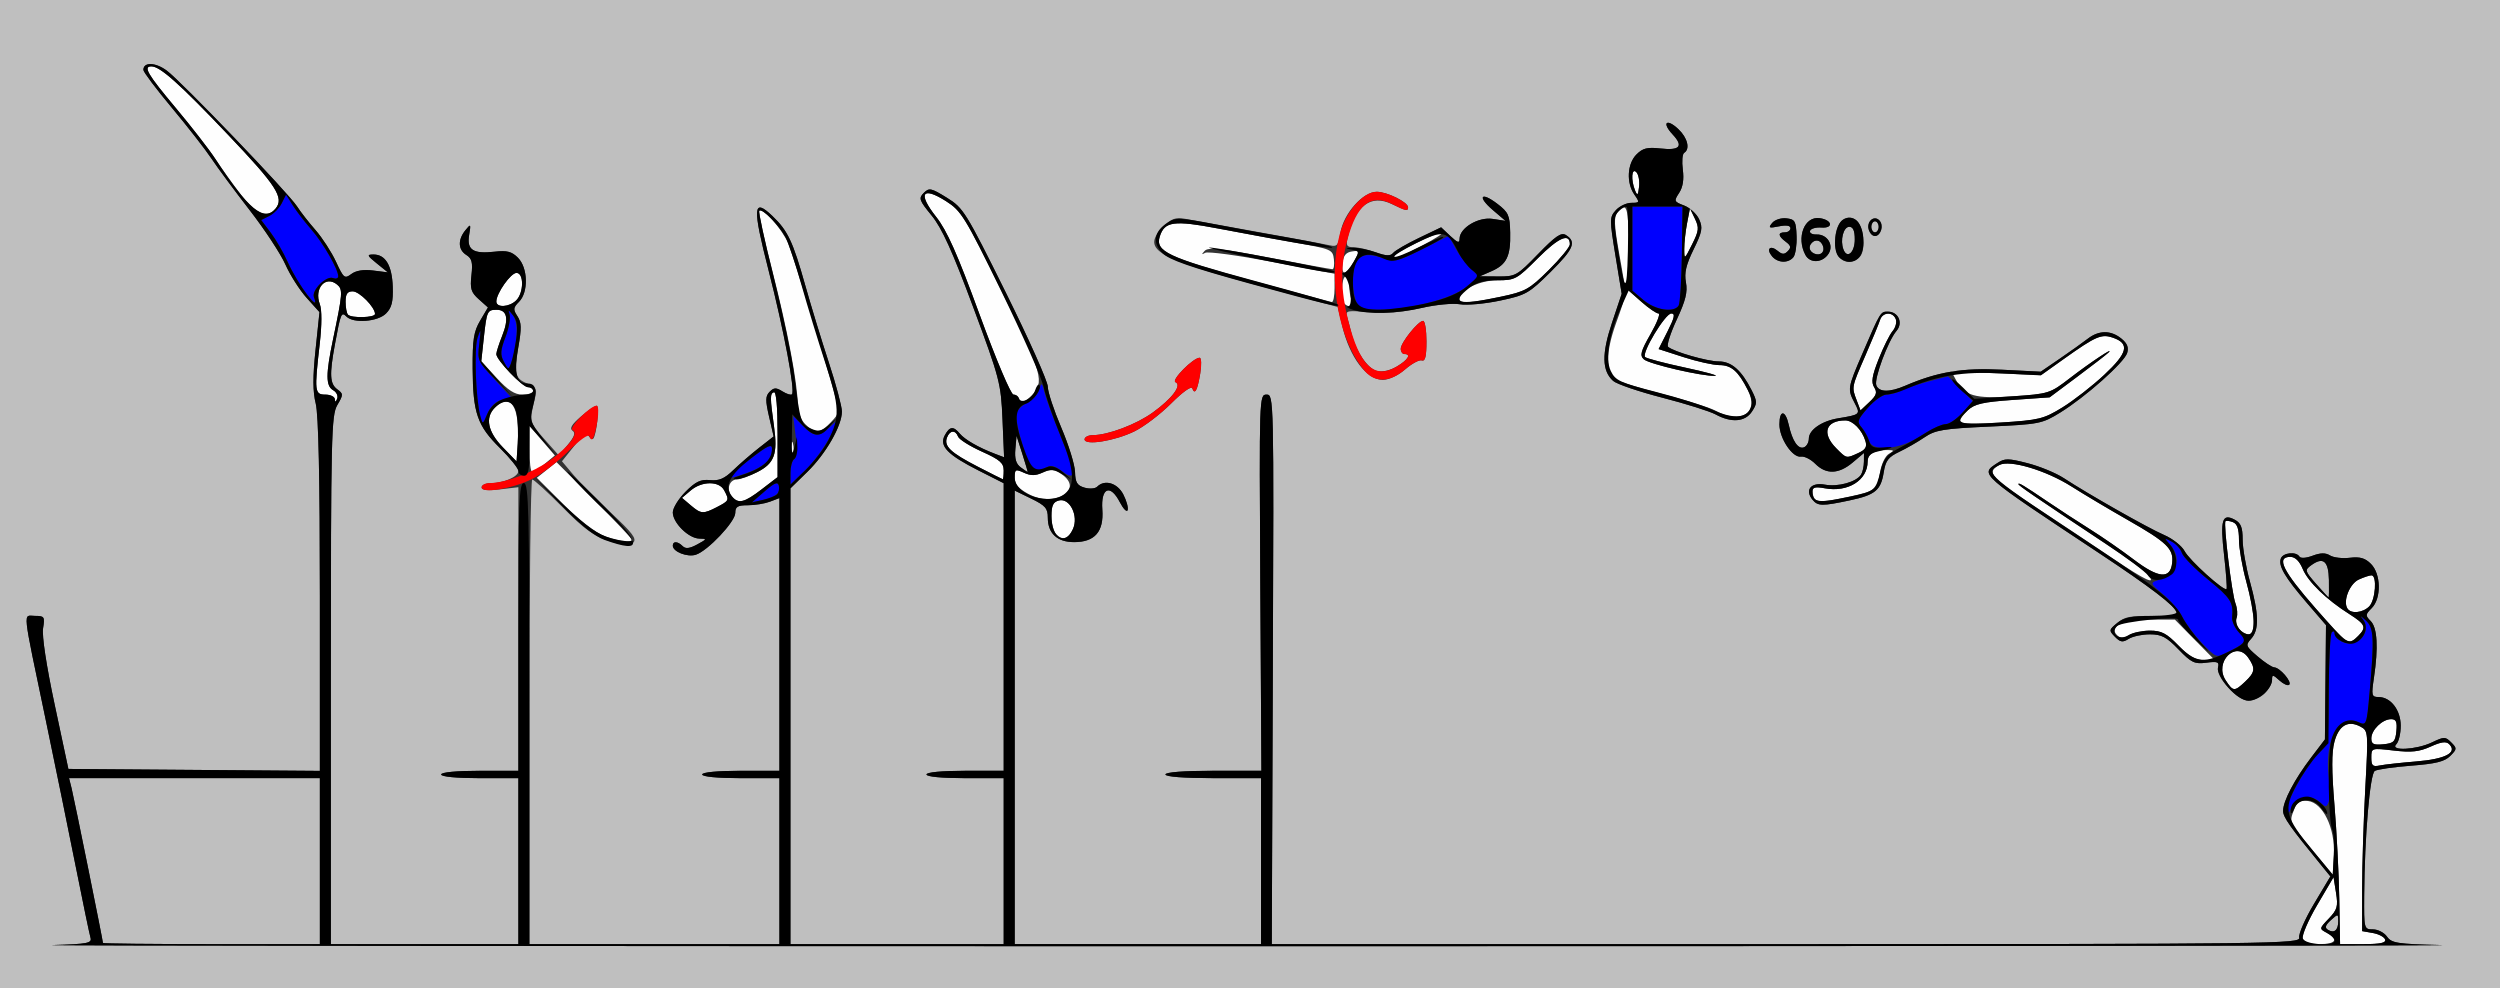 <?xml version="1.0" encoding="UTF-8" standalone="no"?>
<!-- Created with Inkscape (http://www.inkscape.org/) -->

<svg
   xmlns:dc="http://purl.org/dc/elements/1.1/"
   xmlns:cc="http://creativecommons.org/ns#"
   xmlns:rdf="http://www.w3.org/1999/02/22-rdf-syntax-ns#"
   xmlns:svg="http://www.w3.org/2000/svg"
   xmlns="http://www.w3.org/2000/svg"
   xmlns:sodipodi="http://sodipodi.sourceforge.net/DTD/sodipodi-0.dtd"
   xmlns:inkscape="http://www.inkscape.org/namespaces/inkscape"
   id="svg3358"
   version="1.1"
   inkscape:version="0.91 r13725"
   width="635.514"
   height="251.25"
   viewBox="0 0 635.514 251.25"
   sodipodi:docname="ub660901.svg">
  <rect x="0" y="0" width="635.514" height="251.25" fill="#333333" stroke="none"/>
  <defs
     id="defs3362" />
  <sodipodi:namedview
     pagecolor="#ffffff"
     bordercolor="#666666"
     borderopacity="1"
     objecttolerance="10"
     gridtolerance="10"
     guidetolerance="10"
     inkscape:pageopacity="0"
     inkscape:pageshadow="2"
     inkscape:window-width="640"
     inkscape:window-height="480"
     id="namedview3360"
     showgrid="false"
     inkscape:zoom="0.64088829"
     inkscape:cx="360.28055"
     inkscape:cy="146.62102"
     inkscape:window-x="0"
     inkscape:window-y="0"
     inkscape:window-maximized="0"
     inkscape:current-layer="svg3358" />
  <g
     id="g3368">
    <path
       style="fill:#fefefe"
       d="m 585.386,238.598 c -0.295,-0.771 1.342,-4.599 3.637,-8.507 l 4.174,-7.104 0.632,3.966 c 0.553,3.472 0.325,4.288 -1.833,6.548 -2.458,2.574 -2.46,2.585 -0.502,3.636 3.077,1.652 2.314,2.863 -1.804,2.863 -2.482,0 -3.951,-0.478 -4.304,-1.402 z m 9.276,-10.084 c -0.109,-6.315 -0.659,-17.04 -1.224,-23.832 -0.737,-8.874 -0.742,-13.409 -0.015,-16.115 1.126,-4.193 3.465,-5.549 6.636,-3.847 1.966,1.055 1.986,1.317 1.204,15.755 -0.437,8.075 -0.795,19.529 -0.795,25.452 l 0,10.77 2.727,0.48 c 1.5,0.264 2.902,1.007 3.115,1.652 0.284,0.855 -1.21,1.171 -5.53,1.17 l -5.919,-0.002 -0.197,-11.483 z m -6.812,-12.397 c -6.084,-7.372 -5.926,-7.028 -4.703,-10.256 0.776,-2.048 1.468,-2.49 3.527,-2.251 3.829,0.443 6.957,6.922 6.592,13.652 l -0.276,5.084 -5.14,-6.229 z m 14.953,-23.535 c 0,-2.451 0.007,-2.453 5.696,-1.791 4.497,0.524 6.471,0.313 9.377,-1.002 2.725,-1.233 3.954,-1.391 4.732,-0.611 2.146,2.153 -0.964,3.775 -8.408,4.387 -3.955,0.325 -8.137,0.789 -9.293,1.03 -1.757,0.367 -2.103,0.036 -2.103,-2.014 z m 0,-4.877 c 0,-2.165 2.809,-4.892 5.039,-4.892 1.266,0 1.557,0.667 1.328,3.047 -0.258,2.679 -0.659,3.082 -3.33,3.341 -2.468,0.239 -3.037,-0.042 -3.037,-1.495 z m -37.027,-14.774 c -3.017,-4.619 2.586,-10.257 5.726,-5.761 1.891,2.708 1.764,3.718 -0.768,6.105 -2.735,2.578 -3.064,2.555 -4.957,-0.344 z m -12.039,-8.868 c -2.997,-3.078 -4.288,-3.75 -7.212,-3.75 -1.959,0 -4.386,0.517 -5.394,1.148 -1.459,0.914 -2.077,0.901 -3.025,-0.063 -2.124,-2.16 1.709,-3.898 8.598,-3.898 l 6.162,0 5.076,5.156 5.076,5.156 -2.816,0 c -2.054,0 -3.804,-1.015 -6.466,-3.75 z m 42.048,-1.655 c -0.519,-0.379 -3.719,-3.853 -7.111,-7.72 -8.428,-9.607 -10.155,-13.125 -6.444,-13.125 1.213,0 2.299,1.061 3.132,3.062 1.372,3.295 6.013,7.784 11.902,11.513 4.055,2.568 4.365,3.344 2.201,5.515 -1.63,1.635 -2.29,1.771 -3.68,0.756 z m -26.617,-2.552 c -0.634,-0.767 -0.908,-2.036 -0.608,-2.821 0.3,-0.784 0.165,-2.43 -0.3,-3.657 -0.93,-2.454 -3.091,-20.315 -2.526,-20.881 0.194,-0.195 1.044,-0.088 1.888,0.237 1.084,0.417 1.536,1.739 1.536,4.494 0,2.147 0.841,6.948 1.869,10.669 2.216,8.021 2.448,13.352 0.582,13.352 -0.708,0 -1.807,-0.627 -2.441,-1.394 z m 27.546,-5.191 c -1.167,-1.894 0.569,-6.279 2.908,-7.348 1.284,-0.587 2.735,-1.067 3.225,-1.067 1.467,0 1.005,6.314 -0.578,7.902 -1.666,1.671 -4.67,1.949 -5.555,0.513 z m -59.914,-12.89 c -5.142,-3.468 -13.445,-8.995 -18.451,-12.282 -12.414,-8.15 -13.556,-9.426 -10.092,-11.286 2.62,-1.407 11.851,1.351 18.377,5.489 3.084,1.956 9.46,5.752 14.169,8.436 10.082,5.747 11.779,7.387 11.368,10.989 -0.476,4.175 -3.481,3.896 -9.801,-0.909 -3.001,-2.281 -7.979,-5.728 -11.063,-7.66 -3.084,-1.932 -7.921,-5.083 -10.748,-7.003 -6.097,-4.14 -7.477,-4.968 -7.477,-4.488 0,0.356 3.825,2.969 22.132,15.12 5.233,3.473 10.024,6.931 10.647,7.684 2.597,3.139 -0.254,1.852 -9.062,-4.089 z m -383.063,-5.463 c -2.257,-0.826 -6.42,-4.038 -10.507,-8.107 l -6.769,-6.739 2.501,-2 2.501,-2 9.642,9.672 c 5.303,5.32 9.642,9.898 9.642,10.174 0,0.867 -3.129,0.421 -7.009,-0.999 z M 268.411,135.75 c -0.617,-0.619 -1.121,-2.679 -1.121,-4.578 0,-2.676 0.425,-3.565 1.888,-3.948 2.774,-0.728 5.074,3.951 3.57,7.262 -1.183,2.604 -2.591,3.015 -4.337,1.264 z m -92.84,-7.312 -2.206,-1.875 2.206,-1.875 c 2.855,-2.427 7.23,-2.458 8.508,-0.062 1.351,2.533 1.301,2.653 -1.79,4.256 -3.549,1.841 -4.069,1.807 -6.719,-0.445 z m 10.42,-2.332 c -1.42,-1.717 -0.588,-4.231 1.4,-4.231 0.808,0 3.127,-0.849 5.155,-1.886 4.319,-2.21 5.187,-4.586 4.22,-11.551 -1.037,-7.47 -1.041,-8.379 -0.037,-8.732 0.588,-0.207 0.935,3.73 0.935,10.629 l 0,10.957 -4.045,3.105 c -4.489,3.446 -5.925,3.768 -7.628,1.71 z m 75.457,-0.523 c -2.59,-1.387 -3.505,-2.479 -3.505,-4.179 0,-2.114 0.19,-2.215 2.336,-1.233 1.765,0.807 2.936,0.794 4.788,-0.052 2.003,-0.916 2.857,-0.853 4.673,0.34 6.075,3.993 -1.578,8.722 -8.292,5.125 z m 199.922,1.292 c -0.343,-0.344 -0.623,-1.234 -0.623,-1.979 0,-1.026 0.752,-1.213 3.101,-0.771 5.861,1.103 10.917,-2.035 10.917,-6.776 0,-1.97 1.728,-2.992 4.983,-2.946 1.822,0.026 1.862,0.124 0.395,0.982 -0.901,0.526 -1.898,2.622 -2.226,4.68 -0.703,4.408 -1.13,4.747 -7.825,6.199 -6.104,1.324 -7.887,1.449 -8.723,0.611 z m -212.828,-8.25 c -6.917,-3.563 -8.648,-5.208 -7.805,-7.412 0.715,-1.869 2.137,-1.98 2.811,-0.219 0.275,0.718 2.995,2.429 6.045,3.803 4.58,2.062 5.546,2.896 5.546,4.788 0,1.26 -0.105,2.27 -0.234,2.245 -0.129,-0.025 -2.992,-1.467 -6.364,-3.204 z m -113.95,-4.484 0.014,-5.859 3.221,3.75 3.221,3.75 -2.534,2.105 c -1.393,1.158 -2.849,2.107 -3.235,2.109 -0.386,0.003 -0.695,-2.632 -0.687,-5.855 z m -6.79,-0.454 c -3.81,-3.924 -4.539,-7.515 -2.036,-10.026 4.045,-4.057 6.451,-0.293 5.835,9.131 l -0.294,4.505 -3.505,-3.61 z m 73.313,0.219 c 0.019,-1.547 0.229,-2.066 0.465,-1.154 0.237,0.912 0.221,2.178 -0.035,2.812 -0.256,0.635 -0.45,-0.112 -0.431,-1.658 z m 265.663,0.043 c -3.769,-3.781 -2.693,-7.074 2.311,-7.074 1.903,0 4.256,2.41 5.111,5.234 0.452,1.494 0.028,2.21 -1.803,3.047 -3.12,1.426 -2.961,1.46 -5.619,-1.207 z M 204.673,107.812 c -1.091,-1.095 -1.876,-3.143 -1.885,-4.922 -0.029,-5.45 -2.58,-18.906 -6.451,-34.035 -2.085,-8.149 -3.581,-15.026 -3.325,-15.283 0.87,-0.873 5.825,4.674 7.269,8.137 1.313,3.149 8.015,24.843 11.696,37.858 1.505,5.32 1.501,5.361 -0.722,7.734 -2.694,2.876 -4.114,2.986 -6.582,0.511 z m 293.458,-0.641 c 0,-0.499 0.946,-1.794 2.103,-2.878 1.718,-1.61 3.811,-2.091 11.449,-2.627 l 9.346,-0.657 7.009,-5.229 c 3.855,-2.876 7.43,-5.642 7.944,-6.145 1.753,-1.718 -4.659,2.53 -9.813,6.502 -5.018,3.867 -5.358,3.976 -14.322,4.599 -9.907,0.688 -12.453,-0.056 -14.72,-4.306 l -1.071,-2.008 11.404,0.471 11.404,0.471 5.756,-4.101 c 8.206,-5.846 9.594,-6.442 12.56,-5.396 4.257,1.502 3.688,3.856 -2.278,9.429 -3.004,2.806 -7.782,6.53 -10.618,8.276 -4.775,2.94 -5.935,3.224 -15.654,3.841 -6.601,0.419 -10.497,0.329 -10.497,-0.241 z m -62.011,-2.758 c -1.466,-0.797 -7.564,-2.715 -13.551,-4.263 -5.988,-1.548 -11.401,-3.242 -12.03,-3.765 -2.398,-1.991 -2.337,-6.841 0.175,-13.964 2.937,-8.327 2.859,-6.775 0.893,-17.939 -1.305,-7.407 -1.382,-9.38 -0.417,-10.547 2.349,-2.839 2.828,-1.272 2.828,9.248 l 0,10.684 3.304,2.91 c 1.817,1.6 3.74,2.91 4.274,2.91 0.534,0 -0.374,2.358 -2.018,5.24 -2.508,4.397 -2.782,5.429 -1.704,6.413 1.322,1.207 14.836,4.344 18.129,4.208 1.016,-0.042 -2.432,-0.991 -7.664,-2.109 -5.231,-1.118 -9.798,-2.324 -10.147,-2.68 -0.96,-0.979 5.11,-11.071 6.659,-11.071 1.046,0 0.836,1.015 -0.937,4.524 l -2.286,4.524 6.308,2.038 c 3.469,1.121 7.58,2.038 9.134,2.038 3.051,0 4.819,1.549 7.237,6.337 2.933,5.807 -1.704,8.789 -8.188,5.265 z m 35.871,-2.62 c -1.314,-3.467 -1.363,-3.215 2.225,-11.481 1.753,-4.04 3.422,-8.083 3.709,-8.985 0.643,-2.025 3.245,-2.155 3.993,-0.199 0.303,0.793 -0.063,2.164 -0.814,3.047 -0.751,0.883 -2.343,4.082 -3.539,7.11 -1.684,4.264 -1.941,5.876 -1.144,7.158 0.83,1.333 0.593,2.065 -1.219,3.773 l -2.249,2.119 -0.963,-2.541 z M 85.121,101.484 c -0.041,-0.645 -1.125,-1.172 -2.41,-1.172 -2.73,0 -2.82,-0.812 -1.432,-12.927 0.553,-4.823 0.56,-8.643 0.019,-10.07 -1.525,-4.024 1.482,-7.404 4.416,-4.962 1.472,1.226 1.396,2.229 -1.056,13.896 -1.874,8.919 -1.865,11.878 0.043,12.949 0.837,0.47 1.291,1.44 1.008,2.156 -0.356,0.9 -0.537,0.94 -0.588,0.129 z M 258.879,101.25 c 0,-0.516 -0.541,-0.938 -1.203,-0.938 -0.715,0 -4.222,-8.237 -8.645,-20.303 -5.695,-15.537 -8.294,-21.383 -11.074,-24.904 -4.716,-5.974 -3.544,-7.82 2.519,-3.972 3.875,2.459 4.821,3.99 14.207,22.993 10.468,21.194 10.972,23.004 7.398,26.589 -1.665,1.67 -3.203,1.927 -3.203,0.534 z m -132.635,-5.183 -3.901,-4.245 0.633,-5.833 c 0.752,-6.926 0.894,-7.239 3.276,-7.239 2.653,0 3.141,2.264 1.418,6.583 -0.826,2.072 -1.503,4.179 -1.503,4.683 0,1.478 6.639,8.421 8.053,8.421 0.711,0 1.293,0.422 1.293,0.938 0,0.516 -1.208,0.938 -2.685,0.938 -1.987,0 -3.698,-1.103 -6.585,-4.245 z M 88.474,80 c -0.343,-0.344 -0.623,-1.82 -0.623,-3.281 0,-1.998 0.446,-2.656 1.801,-2.656 1.709,0 5.675,4.019 5.675,5.751 0,0.947 -5.935,1.108 -6.854,0.186 z m 37.698,-3.359 c 0.007,-2.079 3.663,-7.266 5.123,-7.266 1.914,0 1.876,5.029 -0.053,6.964 -1.753,1.759 -5.075,1.956 -5.07,0.301 z M 341.745,77.188 c -0.989,-0.992 -0.722,-6.875 0.312,-6.875 0.514,0 0.935,1.02 0.935,2.267 0,1.247 0.255,2.934 0.567,3.75 0.566,1.479 -0.631,2.044 -1.813,0.858 z M 317.807,71.185 C 296.884,65.431 293.637,63.866 294.825,60.109 c 1.213,-3.833 3.589,-4.156 14.828,-2.014 5.742,1.094 14.646,2.728 19.786,3.629 8.989,1.577 9.357,1.736 9.642,4.176 0.163,1.395 -0.005,2.537 -0.373,2.537 -0.368,0 -7.574,-1.321 -16.014,-2.935 -12.395,-2.371 -15.558,-2.705 -16.449,-1.737 -0.859,0.932 -0.831,1.042 0.126,0.498 0.676,-0.385 8.351,0.655 17.056,2.311 l 15.827,3.011 0,3.645 c 0,2.005 -0.315,3.605 -0.701,3.557 -0.386,-0.049 -9.721,-2.569 -20.745,-5.601 z m 53.221,4.82 c 0,-2.257 5.055,-4.756 9.621,-4.756 4.497,0 4.936,-0.24 10.335,-5.656 5.226,-5.243 8.081,-6.474 8.081,-3.485 0,0.677 -2.418,3.628 -5.374,6.559 -4.946,4.904 -5.918,5.443 -12.211,6.768 -7.864,1.656 -10.453,1.797 -10.453,0.57 z m -29.735,-9.209 c 0.211,-1.843 0.893,-2.663 2.392,-2.877 2.077,-0.296 2.081,-0.272 0.467,2.572 -2.024,3.568 -3.248,3.698 -2.859,0.305 z m 12.913,-1.627 c 0,-0.709 11.015,-6.113 12.357,-6.062 0.657,0.025 -1.539,1.481 -4.88,3.236 -6.01,3.156 -7.477,3.711 -7.477,2.826 z m 73.944,-1.888 c -0.002,-1.547 0.321,-4.5 0.719,-6.562 l 0.723,-3.75 1.259,2.615 c 1.115,2.316 1.033,3.066 -0.719,6.562 -1.947,3.887 -1.978,3.904 -1.982,1.135 z M 61.215,49.445 C 59.159,46.777 56.228,42.682 54.702,40.344 53.177,38.006 48.656,32.187 44.656,27.412 37.471,18.835 36.325,16.875 38.494,16.875 c 2.2,0 7.047,4.325 19.45,17.354 12.375,12.999 14.356,16.074 12.107,18.792 -2.14,2.586 -4.969,1.441 -8.836,-3.575 z M 415.654,48.439 c -1.104,-2.705 -0.896,-5.884 0.307,-4.678 0.554,0.556 0.87,2.222 0.701,3.703 -0.252,2.21 -0.432,2.385 -1.008,0.975 z"
       id="path3378"
       inkscape:connector-curvature="0" />
    <path
       style="fill:#bfbfbf"
       d="M 0,125.625 0,0 l 317.757,0 317.757,0 0,125.625 0,125.625 -317.757,0 L 0,251.25 0,125.625 Z m 620.629,114.611 c -11.237,-0.262 -12.683,-0.485 -13.838,-2.139 -0.709,-1.016 -2.317,-1.847 -3.573,-1.847 -2.261,0 -2.283,-0.084 -2.224,-8.672 0.103,-14.916 1.459,-30.844 2.691,-31.608 0.626,-0.388 4.783,-0.986 9.238,-1.33 6.254,-0.482 8.52,-1.046 9.942,-2.473 1.733,-1.739 1.748,-1.942 0.255,-3.44 -1.493,-1.497 -1.786,-1.497 -4.909,-0.004 -3.956,1.892 -10.827,2.244 -9.052,0.464 0.617,-0.619 1.121,-2.728 1.121,-4.688 0,-4.001 -2.554,-7.312 -5.64,-7.312 -1.764,0 -1.848,-0.356 -1.168,-4.922 1.145,-7.686 0.857,-12.7 -0.827,-14.388 -1.391,-1.396 -1.371,-1.656 0.258,-3.29 2.486,-2.494 2.381,-8.661 -0.192,-11.241 -1.485,-1.489 -2.789,-1.868 -5.374,-1.558 -1.877,0.225 -4.14,-0.04 -5.029,-0.59 -1.153,-0.713 -2.423,-0.693 -4.435,0.068 -1.649,0.624 -3.038,0.713 -3.346,0.213 -0.825,-1.338 -4.157,-1.001 -4.723,0.478 -0.71,1.856 1.004,4.783 6.633,11.323 l 4.841,5.625 -0.136,14.531 -0.136,14.531 -3.5,4.594 c -4.219,5.538 -7.133,11.079 -7.133,13.565 0,1.611 1.767,4.118 9.983,14.166 l 2.039,2.494 -4.158,6.965 c -2.287,3.831 -3.98,7.704 -3.762,8.606 C 584.851,239.916 578.171,240 454.084,240 l -130.788,0 0.268,-69.844 c 0.266,-69.308 0.253,-69.844 -1.602,-69.844 -1.848,-1.6e-4 -1.866,0.531 -1.588,47.813 l 0.281,47.813 -12.197,0 c -7.508,0 -12.197,0.36 -12.197,0.938 0,0.577 4.673,0.938 12.15,0.938 l 12.15,0 0,21.094 0,21.094 -31.308,0 -31.308,0 0,-57.644 0,-57.644 4.206,2.05 c 3.583,1.746 4.206,2.462 4.206,4.836 0,3.994 2.389,6.215 6.687,6.215 5.264,0 7.576,-2.662 7.176,-8.263 -0.4,-5.602 2.006,-6.613 4.458,-1.873 0.884,1.708 1.775,2.606 1.98,1.997 0.205,-0.61 -0.294,-2.403 -1.109,-3.984 -1.508,-2.925 -4.734,-3.879 -6.644,-1.963 -0.501,0.502 -1.952,0.608 -3.224,0.234 -1.871,-0.549 -2.331,-1.312 -2.402,-3.989 -0.049,-1.82 -1.626,-6.9 -3.505,-11.289 -1.879,-4.388 -3.416,-9.057 -3.416,-10.376 0,-1.318 -4.789,-12.059 -10.642,-23.868 -10.201,-20.58 -10.824,-21.583 -15.023,-24.179 -4.002,-2.474 -4.51,-2.58 -5.865,-1.22 -1.355,1.36 -1.182,1.858 2.005,5.76 2.614,3.2 5.258,9.031 10.545,23.251 6.769,18.207 7.072,19.372 7.461,28.586 l 0.405,9.605 -2.393,-0.913 c -4.105,-1.566 -7.608,-3.584 -8.872,-5.111 -1.63,-1.97 -2.586,-1.849 -3.831,0.485 -1.436,2.692 0.725,4.918 8.686,8.943 l 6.308,3.19 0,36.551 0,36.551 -9.813,0 c -5.919,0 -9.813,0.372 -9.813,0.938 0,0.565 3.894,0.938 9.813,0.938 l 9.813,0 0,21.094 0,21.094 -27.103,0 -27.103,0 0,-57.93 0,-57.93 4.284,-4.18 c 4.709,-4.594 8.8,-11.727 8.8,-15.345 0,-1.277 -1.496,-6.881 -3.324,-12.453 -1.828,-5.573 -4.53,-14.415 -6.004,-19.65 -3.136,-11.14 -4.436,-13.882 -8.352,-17.616 -4.941,-4.713 -5.103,-2.324 -0.943,13.934 3.861,15.087 6.777,30.552 5.924,31.407 -0.259,0.26 -1.346,-0.076 -2.416,-0.747 -1.612,-1.01 -2.169,-0.994 -3.253,0.093 -1.09,1.093 -1.115,2.149 -0.151,6.336 l 1.156,5.025 -3.689,2.886 c -2.029,1.588 -4.994,4.152 -6.589,5.699 -2.223,2.156 -3.596,2.743 -5.886,2.516 -2.377,-0.236 -3.648,0.367 -6.226,2.953 -1.782,1.787 -3.239,4.154 -3.239,5.261 0,2.639 4.014,6.604 6.733,6.651 2.021,0.035 1.991,0.122 -0.528,1.49 -1.929,1.048 -2.957,1.168 -3.692,0.431 -1.26,-1.264 -2.514,-1.323 -2.514,-0.117 0,1.53 3.695,2.986 5.843,2.302 3.027,-0.964 10.045,-8.392 10.045,-10.632 0,-1.595 0.582,-1.949 3.21,-1.949 1.766,0 4.289,-0.411 5.607,-0.914 l 2.397,-0.914 0,34.664 0,34.664 -9.813,0 c -5.919,0 -9.813,0.372 -9.813,0.938 0,0.565 3.894,0.938 9.813,0.938 l 9.813,0 0,21.094 0,21.094 -31.776,0 -31.776,0 0,-59.062 c 0,-32.484 0.326,-59.062 0.724,-59.062 0.398,0 3.868,3.175 7.71,7.056 5.561,5.618 7.989,7.374 11.905,8.613 3.956,1.252 5.145,1.325 6.075,0.374 0.923,-0.945 -0.194,-2.441 -5.555,-7.441 -3.691,-3.442 -8.033,-7.826 -9.649,-9.742 l -2.937,-3.484 3.042,-3.797 c 2.112,-2.636 3.261,-3.442 3.757,-2.637 0.393,0.638 0.9,0.962 1.126,0.719 0.875,-0.94 1.68,-8.41 0.905,-8.41 -0.45,0 -2.274,1.253 -4.054,2.785 -2.283,1.965 -2.903,3.01 -2.105,3.548 0.829,0.559 0.521,1.503 -1.16,3.543 l -2.29,2.781 -3.744,-4.219 c -3.83,-4.315 -3.82,-4.264 -2.191,-11.002 0.395,-1.636 -0.033,-2.301 -1.952,-3.033 -3.309,-1.262 -3.646,-2.569 -2.414,-9.385 0.854,-4.723 0.808,-6.183 -0.242,-7.77 -1.132,-1.71 -1.081,-2.168 0.411,-3.664 2.431,-2.438 2.279,-8.633 -0.274,-11.194 -1.584,-1.589 -2.772,-1.895 -5.953,-1.535 -5.452,0.616 -7.091,-0.461 -6.458,-4.245 0.479,-2.864 0.431,-2.925 -0.964,-1.197 -1.963,2.432 -1.855,4.954 0.269,6.284 1.393,0.873 1.648,1.891 1.284,5.13 -0.387,3.441 -0.109,4.35 1.87,6.118 l 2.324,2.077 -1.973,3.348 c -1.649,2.799 -1.963,4.808 -1.916,12.254 0.072,11.256 1.174,14.447 6.962,20.166 2.564,2.534 4.663,5.16 4.663,5.837 0,1.427 -3.773,3.059 -7.07,3.059 -1.252,0 -2.276,0.481 -2.276,1.068 0,0.731 1.476,0.893 4.673,0.513 l 4.673,-0.555 0,36.05 0,36.05 -9.813,0 c -5.919,0 -9.813,0.372 -9.813,0.938 0,0.565 3.894,0.938 9.813,0.938 l 9.813,0 0,21.094 0,21.094 -23.832,0 -23.832,0 0,-67.121 c 0,-62.236 0.119,-67.324 1.636,-69.913 1.558,-2.659 1.558,-2.85 0,-3.998 -1.9,-1.4 -2.025,-3.728 -0.614,-11.389 1.474,-8.001 1.641,-8.407 2.934,-7.11 1.798,1.804 7.963,1.325 10.063,-0.781 1.449,-1.454 1.833,-2.981 1.708,-6.797 -0.177,-5.405 -1.848,-8.206 -4.89,-8.198 -1.756,0.004 -1.669,0.239 0.846,2.274 l 2.804,2.269 -3.738,-0.47 c -2.454,-0.309 -4.362,-0.002 -5.555,0.893 -1.698,1.274 -1.952,1.071 -3.881,-3.106 -1.135,-2.458 -3.491,-6.099 -5.235,-8.089 C 78.444,56.472 76.35,53.789 75.534,52.5 73.446,49.199 46.032,20.622 42.37,17.929 c -2.888,-2.124 -5.922,-2.204 -5.922,-0.156 0,0.526 3.262,4.864 7.248,9.639 3.987,4.775 8.508,10.572 10.047,12.883 1.539,2.311 5.914,8.217 9.721,13.125 3.807,4.908 7.896,11.125 9.087,13.815 1.19,2.69 3.626,6.514 5.413,8.498 l 3.249,3.607 -0.999,9.542 c -0.728,6.946 -0.714,10.677 0.048,13.714 0.7,2.79 1.047,18.944 1.047,48.77 l 0,44.597 -31.962,-0.247 -31.962,-0.247 -3.473,-16.294 c -2.117,-9.931 -3.274,-17.527 -2.962,-19.453 0.477,-2.949 0.339,-3.159 -2.07,-3.159 -3.055,0 -3.333,-2.653 2.8,26.719 2.369,11.344 5.778,28.008 7.575,37.031 1.798,9.023 3.482,17.13 3.742,18.015 0.423,1.437 -0.601,1.641 -9.626,1.91 -5.555,0.166 131.629,0.299 304.854,0.296 173.224,-0.003 309.306,-0.137 302.405,-0.298 z M 26.168,239.699 c 0,-0.599 -7.336,-36.799 -7.967,-39.309 l -0.647,-2.578 31.877,0 31.877,0 0,21.094 0,21.094 -27.57,0 c -15.164,0 -27.57,-0.135 -27.57,-0.301 z m 565.588,-3.346 c -0.843,-0.523 -0.646,-1.164 0.746,-2.427 1.841,-1.672 1.891,-1.665 1.891,0.248 0,2.314 -1.037,3.171 -2.637,2.179 z m -2.988,-87.923 c -2.869,-3.277 -2.931,-3.506 -1.283,-4.715 3.078,-2.258 4.447,-1.14 4.537,3.707 0.046,2.448 0.011,4.452 -0.078,4.452 -0.089,0 -1.518,-1.55 -3.176,-3.444 z M 259.456,118.791 c -1.172,-0.86 -1.561,-2.191 -1.347,-4.606 l 0.302,-3.397 1.473,4.606 c 0.81,2.533 1.416,4.606 1.347,4.606 -0.07,0 -0.868,-0.544 -1.775,-1.209 z M 575.701,176.25 c 1.028,-1.031 1.869,-2.573 1.869,-3.427 0,-1.394 0.191,-1.378 1.875,0.15 1.031,0.936 2.15,1.426 2.486,1.089 0.743,-0.746 -2.373,-4.36 -3.805,-4.413 -0.563,-0.021 -2.466,-1.275 -4.229,-2.787 -3.036,-2.604 -3.122,-2.841 -1.636,-4.489 2.063,-2.287 1.982,-6.219 -0.299,-14.476 -1.028,-3.721 -1.869,-8.553 -1.869,-10.736 0,-3.078 -0.443,-4.208 -1.97,-5.028 -3.251,-1.745 -3.775,-0.037 -2.753,8.979 0.517,4.568 0.8,8.448 0.627,8.621 -0.644,0.646 -9.437,-7.298 -10.651,-9.624 -0.694,-1.329 -3.041,-3.181 -5.215,-4.116 -4.068,-1.749 -19.192,-10.318 -25.529,-14.464 -1.966,-1.286 -6.088,-2.985 -9.162,-3.776 -4.954,-1.275 -5.829,-1.28 -7.71,-0.043 -4.44,2.918 -4.961,2.458 25.915,22.934 13.493,8.948 18.389,12.663 19.553,14.838 0.742,1.386 0.12,1.517 -5.904,1.247 -5.64,-0.253 -7.105,0.004 -9.023,1.58 -2.191,1.801 -2.218,1.955 -0.639,3.565 1.372,1.399 1.962,1.488 3.492,0.529 1.013,-0.634 3.444,-1.154 5.403,-1.154 2.94,0 4.206,0.667 7.256,3.826 3.271,3.388 4.082,3.776 7.084,3.386 2.886,-0.375 3.326,-0.196 2.96,1.209 -0.618,2.37 4.97,8.454 7.766,8.454 1.232,0 3.081,-0.844 4.109,-1.875 z M 470.184,127.205 c 6.52,-1.386 7.937,-2.549 8.665,-7.113 0.476,-2.988 1.165,-3.902 3.932,-5.219 1.845,-0.878 4.751,-2.548 6.459,-3.71 2.724,-1.855 4.731,-2.187 16.388,-2.719 12.774,-0.583 13.468,-0.72 18.08,-3.563 6.434,-3.966 16.255,-12.698 17.028,-15.139 0.445,-1.407 0.026,-2.454 -1.468,-3.668 -2.672,-2.171 -5.709,-2.161 -8.534,0.028 -1.226,0.95 -4.419,3.226 -7.097,5.057 l -4.868,3.33 -9.891,-0.506 c -10.027,-0.513 -16.325,0.531 -24.564,4.073 -3.98,1.711 -6.667,1.675 -7.345,-0.098 -0.62,-1.622 2.986,-11.334 5.151,-13.872 1.728,-2.026 0.436,-4.867 -2.213,-4.867 -1.883,0 -1.869,-0.024 -6.451,10.626 -3.816,8.869 -3.844,9.049 -1.988,12.62 1.503,2.89 1.452,2.937 -4.21,3.874 -4.189,0.693 -7.444,2.957 -7.444,5.178 0,0.947 -0.556,1.936 -1.235,2.197 -1.488,0.573 -2.965,-1.606 -3.86,-5.696 -0.842,-3.844 -2.381,-3.917 -2.381,-0.114 0,3.542 3.348,8.532 5.481,8.17 0.855,-0.145 2.495,0.679 3.644,1.832 2.754,2.762 5.963,2.65 9.495,-0.331 l 2.875,-2.427 -0.014,2.193 c -0.007,1.206 -0.332,2.694 -0.72,3.306 -1.19,1.877 -5.87,3.179 -9.184,2.555 -3.55,-0.668 -5.213,1.357 -3.156,3.844 1.351,1.633 2.42,1.651 9.427,0.162 z M 288.355,109.669 c 2.427,-1.178 6.642,-4.379 9.367,-7.113 2.86,-2.869 5.125,-4.493 5.357,-3.841 0.639,1.79 1.328,0.508 2.036,-3.793 0.361,-2.191 0.288,-3.984 -0.162,-3.984 -1.644,0 -7.305,5.726 -6.146,6.218 1.728,0.733 -0.84,4.159 -5.792,7.726 -4.203,3.028 -11.332,5.715 -15.212,5.734 -1.157,0.006 -2.103,0.487 -2.103,1.07 0,1.65 7.599,0.44 12.654,-2.015 z m 157.011,-5.067 c 1.361,-2.084 1.354,-2.531 -0.088,-5.391 C 442.711,94.118 440.155,91.875 436.919,91.875 c -2.926,0 -11.493,-2.47 -12.88,-3.713 -0.4,-0.358 0.591,-3.477 2.202,-6.931 2.255,-4.834 2.792,-7.011 2.335,-9.459 -0.45,-2.406 0.022,-4.44 1.941,-8.366 2.199,-4.497 2.386,-5.516 1.409,-7.667 -0.62,-1.364 -2.338,-2.939 -3.819,-3.5 -2.57,-0.973 -2.628,-1.119 -1.261,-3.212 0.958,-1.467 1.267,-3.426 0.933,-5.922 -0.274,-2.052 -0.118,-3.966 0.347,-4.254 1.565,-0.97 0.863,-3.821 -1.487,-6.035 -2.998,-2.826 -4.275,-1.662 -1.467,1.337 2.844,3.036 1.883,4.154 -3.086,3.593 -3.329,-0.376 -4.487,-0.087 -6.09,1.52 -2.365,2.372 -2.613,7.221 -0.524,10.213 1.382,1.98 1.343,2.084 -0.79,2.084 -1.235,0 -3.003,0.84 -3.929,1.868 -1.612,1.787 -1.616,2.286 -0.099,11.562 l 1.586,9.694 -2.457,7.343 c -2.652,7.926 -2.571,12.226 0.281,14.796 0.889,0.802 6.516,2.722 12.504,4.268 5.988,1.546 12.086,3.462 13.551,4.259 4.03,2.191 7.51,1.909 9.246,-0.749 z M 357.21,93.888 c 1.688,-1.471 3.596,-2.491 4.238,-2.266 0.844,0.295 1.168,-1.045 1.168,-4.825 0,-2.879 -0.383,-5.234 -0.852,-5.234 -1.248,0 -5.691,5.545 -5.691,7.103 0,0.734 0.421,1.334 0.935,1.334 1.81,0 0.903,1.489 -1.927,3.166 -1.717,1.018 -3.734,1.476 -5.044,1.146 -2.37,-0.597 -5.414,-5.063 -6.472,-9.496 -0.366,-1.532 -0.879,-3.509 -1.141,-4.395 -0.427,-1.443 0.146,-1.552 5.521,-1.049 4.072,0.381 8.273,0.054 13.085,-1.02 3.898,-0.87 8.478,-1.326 10.178,-1.012 1.699,0.313 6.244,-0.1 10.099,-0.918 6.594,-1.399 7.357,-1.832 12.875,-7.311 5.88,-5.839 6.623,-7.637 3.873,-9.374 -1.17,-0.739 -2.636,0.263 -7.055,4.821 -5.371,5.54 -5.75,5.753 -10.205,5.717 l -4.627,-0.037 2.964,-1.293 c 3.869,-1.688 4.905,-3.818 4.77,-9.805 -0.1,-4.418 -0.43,-5.161 -3.247,-7.316 -4.219,-3.228 -5.209,-1.877 -1.157,1.58 l 3.213,2.741 -3.271,-0.502 c -3.637,-0.558 -8.411,2.312 -8.411,5.055 0,1.189 -0.487,1.043 -2.343,-0.706 l -2.343,-2.208 -5.648,2.708 c -3.106,1.489 -6.055,3.201 -6.554,3.803 -0.688,0.831 -1.745,0.794 -4.393,-0.154 -1.918,-0.687 -4.441,-1.267 -5.607,-1.29 -1.834,-0.036 -2.037,-0.389 -1.504,-2.619 1.904,-7.964 5.835,-10.911 11.158,-8.365 3.713,1.776 4.149,1.864 4.149,0.833 0,-1.299 -5.346,-3.952 -7.962,-3.952 -3.515,0 -8.463,5.569 -9.232,10.39 -0.516,3.234 -0.854,3.641 -2.679,3.224 -1.699,-0.388 -15.774,-2.964 -36.834,-6.742 -2.365,-0.424 -3.457,-0.042 -5.374,1.88 -5.797,5.815 -2.532,7.913 23.097,14.837 l 21.094,5.699 1.143,4.809 c 1.9,7.999 6.208,13.715 10.335,13.715 1.528,0 3.88,-1.108 5.678,-2.675 z m 98.675,-28.503 c 0.536,-0.648 0.903,-3.073 0.815,-5.391 -0.143,-3.784 -0.405,-4.242 -2.575,-4.495 -1.344,-0.157 -2.95,0.363 -3.619,1.171 -1.055,1.275 -0.844,1.381 1.716,0.868 1.884,-0.378 2.918,-0.212 2.918,0.469 0,0.58 -0.631,1.055 -1.402,1.055 -1.862,0 -1.772,0.925 0.234,2.412 1.28,0.949 1.39,1.462 0.507,2.36 -0.89,0.906 -1.438,0.891 -2.593,-0.07 -1.88,-1.565 -2.99,-0.507 -1.438,1.369 1.434,1.733 4.109,1.857 5.437,0.251 z m 8.967,-0.932 c 1.37,-2.193 -0.385,-4.949 -3.085,-4.845 -1.103,0.042 -1.843,-0.379 -1.645,-0.938 0.199,-0.558 1.5,-0.931 2.891,-0.83 3.147,0.23 2.77,-1.917 -0.418,-2.383 -3.892,-0.569 -6.029,4.897 -3.654,9.348 1.19,2.23 4.418,2.037 5.911,-0.353 z m -4.623,-0.785 c -0.816,-1.324 0.986,-3.131 2.305,-2.313 1.482,0.919 1.243,3.332 -0.331,3.332 -0.741,0 -1.629,-0.459 -1.975,-1.019 z m 12.613,1.553 c 1.591,-1.923 0.853,-8.105 -1.114,-9.341 -2.538,-1.595 -4.855,0.416 -5.2,4.514 -0.323,3.829 1.029,6.168 3.565,6.168 0.902,0 2.139,-0.603 2.75,-1.341 z m -4.225,-1.794 c -0.897,-2.345 -0.021,-5.771 1.475,-5.771 0.973,0 1.402,0.981 1.402,3.203 0,3.324 -1.929,5.046 -2.877,2.568 z m 9.573,-4.897 c 0.779,-2.036 -1.199,-3.951 -2.614,-2.531 C 474.381,57.2 475.122,60 476.636,60 c 0.546,0 1.246,-0.661 1.555,-1.469 z m -2.49,-0.874 c 0,-0.773 0.421,-1.406 0.935,-1.406 0.514,0 0.935,0.633 0.935,1.406 0,0.773 -0.421,1.406 -0.935,1.406 -0.514,0 -0.935,-0.633 -0.935,-1.406 z"
       id="path3376"
       inkscape:connector-curvature="0" />
    <path
       style="fill:#0000fe"
       d="m 581.322,205.726 c -0.017,-2.375 5.852,-12.448 8.606,-14.771 1.894,-1.598 2.02,-2.548 2.072,-15.625 0.03,-7.658 0.371,-14.24 0.756,-14.627 0.386,-0.387 0.701,-0.226 0.701,0.358 0,0.583 0.841,1.512 1.869,2.064 3.563,1.913 7.785,-2.362 5.441,-5.509 -0.862,-1.158 -0.704,-1.128 0.66,0.128 2.02,1.858 2.16,4.563 0.941,18.191 -0.755,8.438 -0.805,8.574 -2.853,7.638 -4.983,-2.278 -8.664,4.503 -7.561,13.931 0.312,2.666 0.305,5.532 -0.015,6.369 -0.537,1.404 -0.712,1.404 -2.259,-3e-4 -2.295,-2.083 -5.745,-1.389 -7.167,1.441 -1.058,2.106 -1.179,2.148 -1.192,0.414 z m -21.684,-42.367 c -1.847,-1.934 -4.026,-4.849 -4.843,-6.478 -0.817,-1.629 -3.042,-4.25 -4.945,-5.824 -3.077,-2.544 -3.26,-2.924 -1.655,-3.433 5.123,-1.624 6.641,-5.555 3.511,-9.094 -1.673,-1.891 -1.666,-1.908 0.334,-0.856 1.122,0.59 2.299,1.892 2.615,2.893 0.317,1.001 3.289,4.028 6.605,6.727 5.833,4.747 6.513,5.814 6.161,9.658 -0.091,0.988 0.716,2.737 1.791,3.885 2.087,2.229 2.035,2.322 -2.731,4.86 -3.045,1.622 -3.068,1.614 -6.844,-2.339 z M 194.393,124.885 c 2.518,-2.183 3.345,-2.509 3.592,-1.417 0.423,1.869 -0.65,2.822 -4.06,3.607 l -2.804,0.645 3.271,-2.835 z m 6.542,-4.639 c 0,-1.621 0.446,-3.224 0.991,-3.562 0.634,-0.393 0.76,-2.466 0.35,-5.755 l -0.64,-5.141 2.411,2.418 c 2.954,2.964 4.071,3.013 6.987,0.309 l 2.275,-2.109 -2.368,4.688 c -1.302,2.578 -4.087,6.355 -6.187,8.393 l -3.819,3.706 0,-2.947 z m -15.888,1.15 c 0,-0.192 2.523,-2.296 5.607,-4.677 4.427,-3.417 5.604,-3.972 5.593,-2.633 -0.019,2.265 -0.94,3.522 -3.621,4.939 -2.495,1.319 -7.58,2.909 -7.58,2.371 z m 84.93,-1.609 c -2.009,-1.518 -2.817,-1.658 -4.459,-0.777 -1.103,0.592 -2.381,0.843 -2.841,0.558 -1.352,-0.838 -4.856,-12.7 -4.285,-14.505 0.288,-0.909 1.53,-2.114 2.761,-2.676 1.231,-0.562 2.559,-1.998 2.953,-3.189 0.693,-2.098 0.737,-2.078 1.414,0.646 0.384,1.547 2.23,6.517 4.101,11.045 3.94,9.531 4.025,11.669 0.357,8.898 z m 205.135,-7.756 c -0.312,-1.031 -1.173,-2.569 -1.915,-3.418 -1.195,-1.368 -1.013,-1.926 1.609,-4.922 1.627,-1.858 3.783,-3.379 4.791,-3.379 1.009,0 2.677,-0.453 3.708,-1.006 1.031,-0.553 4.128,-1.595 6.883,-2.315 l 5.009,-1.309 3.141,3.151 3.141,3.151 -2.596,2.914 c -1.428,1.603 -3.371,2.914 -4.318,2.914 -0.947,0 -3.665,1.291 -6.039,2.868 -5.452,3.622 -12.514,4.333 -13.415,1.35 z m -353.007,-6.227 c -1.185,-4.392 -1.632,-17.262 -0.696,-20.023 0.83,-2.448 0.885,-2.244 0.424,1.577 -0.509,4.216 -0.359,4.573 3.799,9.032 l 4.329,4.643 -2.422,0.61 c -1.505,0.379 -2.879,1.701 -3.63,3.491 -1.185,2.827 -1.219,2.84 -1.804,0.67 z m 5.985,-13.833 c -0.958,-1.795 -0.885,-2.905 0.417,-6.323 0.868,-2.28 1.327,-4.87 1.02,-5.756 -0.438,-1.263 -0.249,-1.21 0.871,0.244 1.421,1.843 1.196,7.539 -0.48,12.173 -0.637,1.76 -0.716,1.745 -1.827,-0.337 z M 344.893,76.937 c -0.532,-0.997 -0.967,-3.345 -0.967,-5.218 0,-6.531 2.071,-8.097 7.908,-5.979 2.587,0.939 3.631,0.683 9.674,-2.37 l 6.774,-3.422 1.607,3.009 c 0.884,1.655 2.601,3.974 3.815,5.154 l 2.208,2.145 -3.075,2.607 c -3.498,2.966 -14.233,5.812 -22.104,5.859 -3.88,0.023 -5.071,-0.34 -5.841,-1.784 z m 72.936,-0.614 -2.875,-2.427 0,-10.698 0,-10.698 6.378,0 6.378,0 -0.162,12.049 c -0.089,6.627 -0.461,12.533 -0.825,13.125 -1.167,1.893 -5.901,1.174 -8.892,-1.351 z M 77.263,73.828 C 76.014,72.152 74.147,68.883 73.115,66.562 72.082,64.242 70.147,60.902 68.815,59.14 l -2.423,-3.204 2.066,-1.033 c 1.136,-0.568 2.558,-2.023 3.16,-3.234 l 1.094,-2.2 1.686,2.688 c 0.927,1.478 3.054,4.251 4.725,6.161 3.024,3.455 6.859,10.125 6.859,11.929 0,0.52 -0.598,0.715 -1.33,0.434 -1.727,-0.665 -5.509,3.13 -4.847,4.862 0.833,2.177 -0.122,1.534 -2.542,-1.713 z"
       id="path3374"
       inkscape:connector-curvature="0" />
    <path
       style="fill:#fe0000"
       d="m 122.43,123.872 c 0,-0.583 0.946,-1.064 2.103,-1.07 3.88,-0.019 11.009,-2.706 15.212,-5.734 4.952,-3.567 7.52,-6.993 5.792,-7.726 -1.159,-0.491 4.501,-6.218 6.146,-6.218 0.45,0 0.523,1.793 0.162,3.984 -0.708,4.301 -1.397,5.584 -2.036,3.793 -0.233,-0.651 -2.498,0.973 -5.357,3.841 -2.725,2.733 -6.94,5.934 -9.367,7.113 -5.056,2.455 -12.654,3.665 -12.654,2.015 z m 153.271,-12.188 c 0,-0.583 0.946,-1.064 2.103,-1.07 3.88,-0.019 11.009,-2.706 15.212,-5.734 4.952,-3.567 7.52,-6.993 5.792,-7.726 -1.159,-0.491 4.501,-6.218 6.146,-6.218 0.45,0 0.523,1.793 0.162,3.984 -0.708,4.301 -1.397,5.584 -2.036,3.793 -0.233,-0.651 -2.498,0.973 -5.357,3.841 -2.725,2.733 -6.94,5.934 -9.367,7.113 -5.056,2.455 -12.654,3.665 -12.654,2.015 z m 71.363,-17.231 c -6.68,-7.578 -9.6,-23.117 -6.535,-34.78 1.522,-5.792 5.952,-10.923 9.429,-10.923 2.635,0 7.985,2.648 7.985,3.952 0,1.053 -0.661,0.926 -3.885,-0.747 -5.575,-2.892 -9.144,-0.073 -11.593,9.158 -1.751,6.599 -1.683,12.614 0.229,20.257 2.914,11.648 6.644,15.2 12.388,11.796 C 357.913,91.489 358.819,90 357.009,90 c -0.514,0 -0.935,-0.6 -0.935,-1.334 0,-1.558 4.442,-7.103 5.691,-7.103 0.468,0 0.852,2.355 0.852,5.234 0,3.781 -0.324,5.121 -1.168,4.825 -0.643,-0.225 -2.55,0.795 -4.238,2.266 -3.747,3.265 -7.578,3.478 -10.146,0.565 z"
       id="path3372"
       inkscape:connector-curvature="0" />
    <path
       style="fill:#000000"
       d="m 13.371,240.237 c 9.025,-0.27 10.049,-0.473 9.626,-1.91 -0.261,-0.885 -1.945,-8.991 -3.742,-18.015 C 17.456,211.289 14.047,194.625 11.679,183.281 5.545,153.91 5.823,156.562 8.879,156.562 c 2.409,0 2.547,0.211 2.07,3.159 -0.312,1.926 0.845,9.523 2.962,19.453 l 3.473,16.294 31.962,0.247 31.962,0.247 0,-44.597 c 0,-29.825 -0.347,-45.979 -1.047,-48.77 -0.762,-3.037 -0.775,-6.768 -0.048,-13.714 l 0.999,-9.542 -3.249,-3.607 C 76.177,73.749 73.742,69.925 72.551,67.235 71.361,64.545 67.272,58.328 63.465,53.42 59.657,48.512 55.283,42.606 53.744,40.295 52.204,37.984 47.683,32.187 43.697,27.412 c -3.987,-4.775 -7.248,-9.112 -7.248,-9.639 0,-2.048 3.033,-1.968 5.922,0.156 3.661,2.693 31.075,31.27 33.164,34.571 0.816,1.289 2.91,3.972 4.654,5.963 1.744,1.991 4.1,5.631 5.235,8.089 1.929,4.177 2.183,4.381 3.881,3.106 1.193,-0.895 3.101,-1.202 5.555,-0.893 l 3.738,0.47 -2.804,-2.269 c -2.514,-2.035 -2.602,-2.27 -0.846,-2.274 3.043,-0.007 4.713,2.793 4.89,8.198 0.125,3.816 -0.259,5.343 -1.708,6.797 -2.1,2.106 -8.265,2.585 -10.063,0.781 -1.292,-1.297 -1.46,-0.891 -2.934,7.11 -1.411,7.661 -1.286,9.989 0.614,11.389 1.558,1.148 1.558,1.339 0,3.998 -1.516,2.589 -1.636,7.677 -1.636,69.913 l 0,67.121 23.832,0 23.832,0 0,-21.094 0,-21.094 -9.813,0 c -5.919,0 -9.813,-0.372 -9.813,-0.938 0,-0.565 3.894,-0.938 9.813,-0.938 l 9.813,0 0,-36.562 c 0,-31.875 0.18,-36.562 1.402,-36.562 1.231,0 1.402,7.135 1.402,58.594 l 0,58.594 31.776,0 31.776,0 0,-21.094 0,-21.094 -9.813,0 c -5.919,0 -9.813,-0.372 -9.813,-0.938 0,-0.565 3.894,-0.938 9.813,-0.938 l 9.813,0 0,-34.664 0,-34.664 -2.397,0.914 c -1.319,0.503 -3.842,0.914 -5.607,0.914 -2.628,0 -3.21,0.354 -3.21,1.949 0,2.24 -7.018,9.668 -10.045,10.632 -2.148,0.684 -5.843,-0.772 -5.843,-2.302 0,-1.206 1.253,-1.147 2.514,0.117 0.735,0.737 1.763,0.617 3.692,-0.431 2.518,-1.369 2.549,-1.455 0.528,-1.49 -2.719,-0.048 -6.733,-4.013 -6.733,-6.651 0,-1.106 1.458,-3.474 3.239,-5.261 2.578,-2.586 3.849,-3.189 6.226,-2.953 2.29,0.227 3.663,-0.36 5.886,-2.516 1.595,-1.547 4.559,-4.111 6.589,-5.699 l 3.689,-2.886 -1.156,-5.025 c -0.964,-4.188 -0.938,-5.243 0.151,-6.336 1.084,-1.087 1.641,-1.103 3.253,-0.093 1.07,0.67 2.157,1.006 2.416,0.747 0.853,-0.856 -2.064,-16.32 -5.924,-31.407 -4.16,-16.258 -3.998,-18.647 0.943,-13.934 3.916,3.735 5.216,6.476 8.352,17.616 1.474,5.235 4.175,14.077 6.004,19.65 1.828,5.573 3.324,11.176 3.324,12.453 0,3.618 -4.091,10.751 -8.8,15.345 l -4.284,4.18 0,57.93 0,57.93 27.103,0 27.103,0 0,-21.094 0,-21.094 -9.813,0 c -5.919,0 -9.813,-0.372 -9.813,-0.938 0,-0.565 3.894,-0.938 9.813,-0.938 l 9.813,0 0,-36.551 0,-36.551 -6.308,-3.19 c -7.961,-4.025 -10.123,-6.251 -8.686,-8.943 1.245,-2.334 2.201,-2.455 3.831,-0.485 1.264,1.528 4.766,3.546 8.872,5.111 l 2.393,0.913 -0.405,-9.605 c -0.389,-9.214 -0.693,-10.378 -7.461,-28.586 -5.287,-14.221 -7.931,-20.051 -10.545,-23.251 -3.187,-3.901 -3.361,-4.4 -2.005,-5.76 1.355,-1.36 1.863,-1.254 5.865,1.22 4.2,2.596 4.823,3.599 15.023,24.179 5.853,11.809 10.642,22.549 10.642,23.868 0,1.318 1.537,5.988 3.416,10.376 1.879,4.388 3.456,9.468 3.505,11.289 0.071,2.677 0.531,3.44 2.402,3.989 1.273,0.373 2.724,0.268 3.224,-0.234 1.91,-1.916 5.136,-0.962 6.644,1.963 0.815,1.582 1.315,3.375 1.109,3.984 -0.205,0.61 -1.096,-0.289 -1.98,-1.997 -2.453,-4.74 -4.858,-3.729 -4.458,1.873 0.4,5.601 -1.912,8.263 -7.176,8.263 -4.298,0 -6.687,-2.221 -6.687,-6.215 0,-2.374 -0.623,-3.09 -4.206,-4.836 l -4.206,-2.05 0,57.644 0,57.644 31.308,0 31.308,0 0,-21.094 0,-21.094 -12.15,0 c -7.477,0 -12.15,-0.361 -12.15,-0.938 0,-0.577 4.689,-0.938 12.197,-0.938 l 12.197,0 -0.281,-47.813 c -0.278,-47.282 -0.26,-47.813 1.588,-47.813 1.855,1.6e-4 1.867,0.536 1.602,69.844 L 323.296,240 l 130.788,0 c 124.087,0 130.767,-0.084 130.392,-1.641 -0.218,-0.902 1.475,-4.775 3.762,-8.606 l 4.158,-6.965 -2.039,-2.494 c -8.216,-10.048 -9.983,-12.555 -9.983,-14.166 0,-2.486 2.914,-8.028 7.133,-13.565 l 3.5,-4.594 0.136,-14.531 0.136,-14.531 -4.841,-5.625 c -5.629,-6.541 -7.343,-9.467 -6.633,-11.323 0.566,-1.479 3.899,-1.817 4.723,-0.478 0.308,0.5 1.697,0.411 3.346,-0.213 2.012,-0.762 3.282,-0.781 4.435,-0.068 0.889,0.55 3.152,0.815 5.029,0.59 2.585,-0.31 3.889,0.068 5.374,1.558 2.573,2.581 2.678,8.748 0.192,11.241 -1.629,1.634 -1.65,1.894 -0.258,3.29 1.683,1.689 1.972,6.702 0.827,14.388 -0.68,4.566 -0.596,4.922 1.168,4.922 3.086,0 5.64,3.312 5.64,7.312 0,1.959 -0.505,4.069 -1.121,4.688 -1.775,1.781 5.096,1.429 9.052,-0.464 3.123,-1.494 3.416,-1.494 4.909,0.004 1.494,1.498 1.478,1.702 -0.255,3.44 -1.423,1.427 -3.688,1.99 -9.942,2.473 -4.455,0.344 -8.612,0.942 -9.238,1.33 -1.232,0.764 -2.588,16.692 -2.691,31.608 -0.059,8.588 -0.038,8.672 2.224,8.672 1.256,0 2.864,0.831 3.573,1.847 1.155,1.654 2.601,1.877 13.838,2.139 6.902,0.161 -129.18,0.295 -302.405,0.298 C 145,240.537 7.816,240.403 13.371,240.237 Z m 67.938,-21.331 0,-21.094 -31.877,0 -31.877,0 0.647,2.578 c 0.63,2.51 7.967,38.709 7.967,39.309 0,0.165 12.407,0.301 27.57,0.301 l 27.57,0 0,-21.094 z m 512.15,20.189 c 0,-0.497 -0.884,-1.379 -1.964,-1.959 -1.958,-1.051 -1.957,-1.062 0.502,-3.636 2.159,-2.26 2.387,-3.076 1.833,-6.548 l -0.632,-3.966 -4.174,7.104 c -2.296,3.907 -3.932,7.735 -3.637,8.507 0.602,1.574 8.072,2.034 8.072,0.498 z m 12.851,-0.267 c -0.214,-0.645 -1.616,-1.388 -3.115,-1.652 l -2.727,-0.48 0,-10.77 c 0,-5.924 0.358,-17.377 0.795,-25.452 0.782,-14.438 0.762,-14.7 -1.204,-15.755 -3.171,-1.702 -5.51,-0.346 -6.636,3.847 -0.726,2.706 -0.722,7.241 0.015,16.115 0.564,6.792 1.115,17.517 1.224,23.832 l 0.197,11.483 5.919,0.002 c 4.32,9.4e-4 5.814,-0.315 5.53,-1.17 z m -11.917,-4.654 c 0,-1.913 -0.05,-1.92 -1.891,-0.248 -1.391,1.263 -1.589,1.905 -0.746,2.427 1.6,0.992 2.637,0.135 2.637,-2.179 z m -1.482,-23.125 c -1.07,-2.486 -1.29,-19.053 -0.304,-22.83 1.089,-4.17 3.866,-6.038 6.91,-4.647 2.047,0.936 2.098,0.8 2.853,-7.638 1.219,-13.628 1.079,-16.333 -0.941,-18.191 -1.53,-1.407 -1.62,-1.417 -0.612,-0.069 1.369,1.831 0.188,4.863 -2.261,5.806 -1.766,0.68 -5.098,-0.902 -5.098,-2.419 0,-0.583 -0.315,-0.744 -0.701,-0.358 -0.386,0.387 -0.734,6.891 -0.774,14.453 l -0.073,13.75 -2.737,2.902 c -1.506,1.596 -3.94,5.118 -5.409,7.827 -3.358,6.19 -2.897,8.053 4.087,16.497 l 5.14,6.215 0.287,-4.89 c 0.158,-2.689 -0.007,-5.573 -0.367,-6.408 z m -10.609,-4.846 c -0.083,-2.028 1.812,-3.703 4.188,-3.703 1.969,0 5.098,2.619 5.098,4.267 0,0.461 -0.655,-0.1 -1.455,-1.246 -1.941,-2.779 -5.809,-2.765 -6.927,0.026 -0.518,1.294 -0.868,1.548 -0.904,0.656 z m 31.898,-12.637 c 7.445,-0.612 10.554,-2.234 8.408,-4.387 -0.778,-0.781 -2.006,-0.622 -4.732,0.611 -2.906,1.315 -4.88,1.525 -9.377,1.002 -5.689,-0.662 -5.696,-0.66 -5.696,1.791 0,2.05 0.346,2.381 2.103,2.014 1.157,-0.242 5.339,-0.706 9.293,-1.03 z m -5.029,-7.706 c 0.229,-2.379 -0.062,-3.047 -1.328,-3.047 -2.231,0 -5.039,2.727 -5.039,4.892 0,1.454 0.569,1.734 3.037,1.495 2.671,-0.258 3.073,-0.662 3.33,-3.341 z m -9.705,-24.208 c 2.164,-2.17 1.854,-2.947 -2.201,-5.515 -5.889,-3.729 -10.53,-8.218 -11.902,-11.513 -0.833,-2 -1.919,-3.062 -3.132,-3.062 -3.711,0 -1.984,3.518 6.444,13.125 8.25,9.404 8.317,9.447 10.791,6.964 z m 2.804,-7.5 c 1.583,-1.588 2.045,-7.902 0.578,-7.902 -0.49,0 -1.941,0.48 -3.225,1.067 -2.339,1.069 -4.074,5.454 -2.908,7.348 0.885,1.436 3.889,1.159 5.555,-0.513 z m -10.248,-6.728 c -0.091,-4.847 -1.459,-5.965 -4.537,-3.707 -1.648,1.209 -1.586,1.437 1.283,4.715 1.658,1.894 3.087,3.444 3.176,3.444 0.089,0 0.124,-2.003 0.078,-4.452 z M 272.748,134.486 c 1.504,-3.311 -0.796,-7.99 -3.57,-7.262 -1.463,0.384 -1.888,1.272 -1.888,3.948 0,5.585 3.47,7.692 5.458,3.314 z m -90.458,-5.604 c 3.09,-1.603 3.141,-1.724 1.79,-4.256 -1.279,-2.397 -5.653,-2.365 -8.508,0.062 l -2.206,1.875 2.206,1.875 c 2.649,2.251 3.169,2.286 6.719,0.445 z m 11.33,-4.487 4.045,-3.105 0,-10.957 c 0,-6.899 -0.346,-10.836 -0.935,-10.629 -1.004,0.353 -1,1.262 0.037,8.732 0.967,6.965 0.099,9.341 -4.22,11.551 -2.027,1.038 -4.439,1.85 -5.359,1.806 -1.1,-0.053 -0.854,-0.33 0.718,-0.808 5.74,-1.747 8.317,-3.878 8.342,-6.9 0.011,-1.346 -1.099,-0.836 -5.386,2.473 -5.456,4.211 -6.871,7.127 -4.721,9.726 1.548,1.871 3.087,1.482 7.479,-1.889 z m 3.899,1.263 c 0.434,-0.424 0.644,-1.41 0.467,-2.19 -0.247,-1.092 -1.074,-0.766 -3.592,1.417 l -3.271,2.835 2.804,-0.645 c 1.542,-0.355 3.159,-0.992 3.592,-1.417 z m 73.212,-0.173 c 2.649,-2.205 2.343,-6.243 -1.104,-14.588 -1.873,-4.532 -3.813,-10.139 -4.312,-12.459 -0.499,-2.32 -5.357,-13.32 -10.796,-24.444 -9.254,-18.928 -10.155,-20.394 -14.04,-22.86 -6.064,-3.848 -7.235,-2.002 -2.519,3.972 2.779,3.521 5.379,9.366 11.074,24.904 4.093,11.167 7.948,20.303 8.567,20.303 0.619,0 1.273,0.446 1.455,0.991 0.501,1.508 3.416,0.019 4.082,-2.086 0.324,-1.022 0.794,-1.652 1.046,-1.4 0.851,0.854 -1.548,4.239 -3.429,4.837 -2.843,0.905 -3.045,4.071 -0.688,10.782 2.124,6.048 2.879,6.667 6.372,5.219 0.881,-0.365 2.397,0.186 3.738,1.358 l 2.257,1.972 -2.455,-1.494 c -2.011,-1.224 -2.899,-1.291 -4.907,-0.374 -1.852,0.846 -3.022,0.859 -4.788,0.052 -2.147,-0.981 -2.336,-0.881 -2.336,1.233 0,4.43 8.939,7.283 12.785,4.081 z m -60.237,-13.443 c 3.056,-5.943 2.964,-8.612 -0.684,-19.729 -1.855,-5.655 -4.579,-14.565 -6.053,-19.8 -1.474,-5.235 -3.302,-10.719 -4.064,-12.188 -1.544,-2.978 -5.978,-7.458 -6.682,-6.752 -0.25,0.251 1.394,7.811 3.653,16.801 2.259,8.99 4.598,20.142 5.197,24.782 1.577,12.212 1.701,12.616 4.235,13.774 1.907,0.872 2.672,0.744 4.413,-0.735 l 2.107,-1.789 -1.78,2.109 c -2.35,2.784 -3.962,2.661 -6.957,-0.534 l -2.478,-2.644 -0.108,5.691 c -0.08,4.234 0.071,4.971 0.59,2.878 l 0.698,-2.812 0.111,2.523 c 0.061,1.388 -0.31,2.784 -0.824,3.102 -0.514,0.319 -0.935,1.906 -0.935,3.527 l 0,2.947 3.817,-3.706 c 2.1,-2.038 4.683,-5.389 5.74,-7.445 z m 44.648,7.542 c 0,-1.892 -0.966,-2.726 -5.546,-4.788 -3.05,-1.373 -5.771,-3.084 -6.045,-3.803 -0.674,-1.761 -2.096,-1.65 -2.811,0.219 -0.843,2.205 0.888,3.849 7.805,7.412 3.372,1.737 6.235,3.179 6.364,3.204 0.129,0.025 0.234,-0.985 0.234,-2.245 z m 4.744,-4.19 -1.473,-4.606 -0.302,3.397 c -0.215,2.416 0.175,3.746 1.347,4.606 0.907,0.665 1.706,1.209 1.775,1.209 0.07,0 -0.536,-2.073 -1.347,-4.606 z M 84.7,99.199 C 82.793,98.128 82.783,95.169 84.658,86.25 c 2.452,-11.667 2.528,-12.671 1.056,-13.896 -2.933,-2.442 -5.941,0.938 -4.416,4.962 0.541,1.427 0.534,5.247 -0.019,10.07 -1.389,12.115 -1.299,12.927 1.432,12.927 1.285,0 2.37,0.527 2.41,1.172 0.051,0.811 0.232,0.771 0.588,-0.129 0.283,-0.716 -0.171,-1.686 -1.008,-2.156 z M 95.327,79.814 c 0,-1.732 -3.966,-5.751 -5.675,-5.751 -1.355,0 -1.801,0.658 -1.801,2.656 0,1.461 0.28,2.938 0.623,3.281 0.919,0.922 6.854,0.761 6.854,-0.186 z M 79.805,75.541 c -0.663,-1.732 3.12,-5.527 4.847,-4.862 0.731,0.281 1.33,0.086 1.33,-0.434 0,-1.804 -3.835,-8.473 -6.859,-11.929 -1.672,-1.91 -3.798,-4.683 -4.725,-6.161 l -1.686,-2.688 -1.094,2.2 c -0.601,1.21 -2.023,2.665 -3.16,3.234 l -2.066,1.033 2.423,3.204 c 1.332,1.762 3.267,5.102 4.3,7.423 2.506,5.631 8.473,13.64 6.69,8.979 z M 70.051,53.02 C 72.3,50.302 70.319,47.227 57.944,34.229 45.541,21.2 40.693,16.875 38.494,16.875 c -2.169,0 -1.023,1.96 6.162,10.537 4,4.775 8.521,10.595 10.047,12.932 8.372,12.827 12.442,16.189 15.348,12.676 z M 566.375,174.723 c -1.756,-2.006 -2.802,-4.079 -2.548,-5.052 0.366,-1.404 -0.074,-1.584 -2.96,-1.209 -3.002,0.39 -3.813,0.003 -7.084,-3.386 -3.05,-3.159 -4.315,-3.826 -7.256,-3.826 -1.959,0 -4.39,0.519 -5.403,1.154 -1.53,0.959 -2.12,0.869 -3.492,-0.529 -1.579,-1.61 -1.555,-1.761 0.556,-3.497 1.708,-1.405 3.661,-1.815 8.645,-1.815 3.541,0 6.439,-0.394 6.439,-0.875 0,-1.348 -6.798,-6.563 -19.626,-15.056 -30.785,-20.382 -30.355,-20.003 -25.915,-22.921 1.882,-1.237 2.756,-1.232 7.71,0.043 3.073,0.791 7.196,2.49 9.162,3.776 6.337,4.146 21.461,12.714 25.529,14.464 2.174,0.935 4.521,2.787 5.215,4.116 1.215,2.326 10.007,10.27 10.651,9.624 0.173,-0.173 -0.109,-4.053 -0.627,-8.621 -1.021,-9.016 -0.498,-10.724 2.753,-8.979 1.527,0.82 1.97,1.949 1.97,5.028 0,2.184 0.841,7.015 1.869,10.736 2.281,8.257 2.362,12.189 0.299,14.476 -1.487,1.648 -1.401,1.885 1.636,4.489 1.763,1.512 3.666,2.766 4.229,2.787 1.432,0.053 4.549,3.667 3.805,4.413 -0.336,0.337 -1.455,-0.152 -2.486,-1.089 -1.684,-1.529 -1.875,-1.544 -1.875,-0.151 0,2.283 -3.403,5.302 -5.978,5.302 -1.405,0 -3.35,-1.268 -5.218,-3.402 z m 4.36,-1.449 c 2.532,-2.386 2.659,-3.396 0.768,-6.105 -3.139,-4.496 -8.743,1.142 -5.726,5.761 1.893,2.899 2.222,2.921 4.957,0.344 z m -5.455,-7.028 c 5.698,-2.615 6.066,-3.13 3.894,-5.45 -1.054,-1.126 -1.843,-2.855 -1.752,-3.844 0.352,-3.844 -0.328,-4.911 -6.161,-9.658 -3.316,-2.699 -6.289,-5.726 -6.605,-6.727 -0.317,-1.001 -1.494,-2.303 -2.615,-2.893 -1.975,-1.039 -1.988,-1.014 -0.404,0.778 1.902,2.153 2.154,6.223 0.467,7.547 -2.264,1.777 -5.057,1.912 -6.064,0.294 -0.541,-0.869 -5.338,-4.47 -10.66,-8.004 -18.555,-12.319 -22.294,-14.873 -22.294,-15.229 0,-0.48 1.379,0.348 7.477,4.488 2.827,1.92 7.664,5.071 10.748,7.003 3.084,1.932 8.063,5.379 11.063,7.66 6.321,4.805 9.325,5.084 9.801,0.909 0.411,-3.601 -1.286,-5.242 -11.368,-10.989 -4.709,-2.684 -11.085,-6.48 -14.169,-8.436 -6.526,-4.138 -15.757,-6.895 -18.377,-5.489 -3.896,2.091 -3.848,2.131 25.386,21.487 14.734,9.755 19.273,13.442 21.146,17.177 0.82,1.635 3.02,4.66 4.889,6.722 2.606,2.875 2.265,2.675 -1.463,-0.861 -2.674,-2.536 -4.71,-4.856 -4.524,-5.156 0.675,-1.092 -14.383,0.426 -15.516,1.564 -1.901,1.91 0.546,3.83 2.956,2.32 1.008,-0.632 3.436,-1.148 5.394,-1.148 2.923,0 4.215,0.672 7.212,3.75 4.067,4.178 6.283,4.597 11.541,2.184 z m 7.618,-8.289 c 0,-1.811 -0.841,-6.338 -1.869,-10.059 -1.028,-3.721 -1.869,-8.522 -1.869,-10.669 0,-2.756 -0.451,-4.077 -1.536,-4.494 -0.845,-0.325 -1.694,-0.432 -1.888,-0.237 -0.565,0.566 1.596,18.427 2.526,20.881 0.465,1.227 0.6,2.872 0.3,3.657 -0.64,1.673 1.199,4.215 3.049,4.215 0.849,0 1.287,-1.121 1.287,-3.293 z M 153.703,137.258 c -2.49,-0.887 -6.145,-3.803 -10.748,-8.574 l -6.974,-7.23 7.477,7.077 c 5.749,5.442 8.508,7.361 11.943,8.308 2.456,0.677 4.764,0.933 5.127,0.568 0.364,-0.365 -2.359,-3.482 -6.049,-6.926 -3.691,-3.445 -8.101,-7.941 -9.8,-9.992 -1.699,-2.051 1.46,0.79 7.021,6.314 11.696,11.618 12.167,14.075 2.004,10.455 z m 307.054,-10.215 c -2.057,-2.487 -0.395,-4.512 3.156,-3.844 3.315,0.624 7.995,-0.678 9.184,-2.555 0.388,-0.612 0.712,-2.1 0.72,-3.306 l 0.014,-2.193 -2.875,2.427 c -3.532,2.981 -6.741,3.093 -9.495,0.331 -1.149,-1.153 -2.789,-1.977 -3.644,-1.832 -2.133,0.362 -5.481,-4.628 -5.481,-8.17 0,-3.803 1.539,-3.73 2.381,0.114 0.896,4.09 2.372,6.269 3.86,5.696 0.679,-0.262 1.235,-1.25 1.235,-2.197 0,-2.221 3.255,-4.485 7.444,-5.178 5.662,-0.936 5.713,-0.983 4.21,-3.874 -1.857,-3.571 -1.828,-3.751 1.988,-12.62 4.583,-10.65 4.568,-10.626 6.451,-10.626 2.65,0 3.942,2.841 2.213,4.867 -2.165,2.538 -5.771,12.25 -5.151,13.872 0.678,1.773 3.365,1.809 7.345,0.098 8.24,-3.542 14.538,-4.586 24.564,-4.073 l 9.891,0.506 4.868,-3.33 c 2.677,-1.832 5.871,-4.107 7.097,-5.057 2.825,-2.189 5.862,-2.199 8.534,-0.028 1.495,1.214 1.914,2.261 1.468,3.668 -0.772,2.441 -10.594,11.173 -17.028,15.139 -4.612,2.843 -5.307,2.98 -18.08,3.563 -11.657,0.532 -13.664,0.865 -16.388,2.719 -1.707,1.162 -4.614,2.832 -6.459,3.71 -2.767,1.317 -3.455,2.231 -3.932,5.219 -0.728,4.564 -2.145,5.728 -8.665,7.113 -7.006,1.489 -8.076,1.471 -9.427,-0.162 z m 9.506,-0.79 c 6.312,-1.339 6.555,-1.543 7.767,-6.494 0.764,-3.123 1.645,-4.217 4.68,-5.807 2.056,-1.077 5.21,-2.898 7.009,-4.046 1.799,-1.148 4.013,-2.089 4.92,-2.091 0.907,-0.002 2.845,-1.347 4.307,-2.988 l 2.658,-2.985 -2.672,-2.255 c -1.469,-1.24 -2.672,-2.607 -2.672,-3.037 0,-0.43 1.263,0.485 2.807,2.033 l 2.807,2.815 9.577,-0.646 c 9.434,-0.636 9.653,-0.705 14.717,-4.612 5.144,-3.969 11.573,-8.232 9.813,-6.507 -0.514,0.504 -4.089,3.269 -7.944,6.145 l -7.009,5.229 -9.346,0.657 c -7.637,0.537 -9.73,1.017 -11.449,2.627 -3.684,3.452 -2.686,3.823 8.394,3.119 9.719,-0.617 10.879,-0.901 15.654,-3.841 2.836,-1.746 7.615,-5.47 10.618,-8.276 5.966,-5.573 6.535,-7.927 2.278,-9.429 -2.969,-1.047 -4.35,-0.452 -12.606,5.427 l -5.802,4.132 -9.891,-0.506 c -10.027,-0.513 -16.325,0.531 -24.565,4.073 -1.688,0.726 -3.852,1.319 -4.81,1.319 -0.957,0 -3.071,1.52 -4.698,3.379 -2.622,2.996 -2.805,3.554 -1.609,4.922 0.741,0.849 1.613,2.418 1.937,3.488 0.467,1.541 1.218,1.882 3.615,1.642 3.292,-0.33 2.657,0.135 -1.413,1.036 -1.782,0.394 -2.57,1.157 -2.57,2.487 0,4.823 -5.01,7.97 -10.917,6.858 -2.349,-0.442 -3.101,-0.255 -3.101,0.771 0,2.917 1.294,3.102 9.516,1.358 z m 2.136,-11.097 c 1.831,-0.837 2.255,-1.553 1.803,-3.047 -0.855,-2.824 -3.209,-5.234 -5.111,-5.234 -5.003,0 -6.079,3.293 -2.311,7.074 2.659,2.667 2.5,2.633 5.619,1.207 z m 4.023,-16.713 c -0.798,-1.281 -0.54,-2.894 1.144,-7.158 1.195,-3.027 2.788,-6.226 3.539,-7.11 0.751,-0.883 1.117,-2.254 0.814,-3.047 -0.748,-1.956 -3.35,-1.826 -3.993,0.199 -0.287,0.902 -1.956,4.946 -3.709,8.985 -3.588,8.266 -3.539,8.014 -2.225,11.481 l 0.963,2.541 2.249,-2.119 c 1.812,-1.708 2.049,-2.44 1.219,-3.773 z M 131.776,119.73 c 0,-0.664 -2.098,-3.28 -4.663,-5.814 -5.788,-5.719 -6.89,-8.911 -6.962,-20.166 -0.048,-7.446 0.266,-9.455 1.916,-12.254 l 1.973,-3.348 -2.324,-2.077 c -1.979,-1.768 -2.257,-2.677 -1.87,-6.118 0.364,-3.239 0.109,-4.257 -1.284,-5.13 -2.125,-1.331 -2.233,-3.852 -0.269,-6.284 1.395,-1.728 1.443,-1.667 0.964,1.197 -0.633,3.784 1.006,4.861 6.458,4.245 3.182,-0.36 4.37,-0.053 5.953,1.535 2.553,2.561 2.705,8.755 0.274,11.194 -1.485,1.49 -1.539,1.958 -0.422,3.646 1.046,1.58 1.083,3.082 0.203,8.153 -1.12,6.452 -0.428,8.991 2.45,8.991 2.031,0 2.417,1.621 1.342,5.628 -0.973,3.624 -0.864,3.997 2.401,8.225 l 3.42,4.429 -3.364,-3.75 -3.364,-3.75 -0.014,6.328 c -0.011,4.994 -0.309,6.328 -1.416,6.328 -0.771,0 -1.402,-0.543 -1.402,-1.207 z m -0.449,-14.493 c -0.638,-3.413 -3.047,-4.096 -5.559,-1.576 -2.503,2.511 -1.774,6.102 2.036,10.026 l 3.505,3.61 0.294,-4.505 c 0.162,-2.478 0.038,-5.877 -0.276,-7.554 z m -3.248,-3.861 c 1.673,-0.585 4.03,-1.063 5.238,-1.063 1.208,0 2.197,-0.422 2.197,-0.938 0,-0.516 -0.582,-0.938 -1.293,-0.938 -1.413,0 -8.053,-6.943 -8.053,-8.421 0,-0.504 0.676,-2.611 1.503,-4.683 1.723,-4.319 1.235,-6.583 -1.418,-6.583 -2.383,0 -2.524,0.313 -3.276,7.239 l -0.633,5.833 3.92,4.479 3.92,4.479 -4.442,-4.503 c -4.306,-4.365 -4.426,-4.639 -3.91,-8.906 0.462,-3.827 0.407,-4.035 -0.422,-1.59 -0.936,2.761 -0.489,15.631 0.696,20.023 0.59,2.186 0.609,2.18 1.765,-0.577 0.746,-1.779 2.269,-3.173 4.21,-3.851 z m 3.125,-15.146 c 0.459,-3.124 0.246,-4.727 -0.807,-6.094 -1.121,-1.454 -1.309,-1.507 -0.871,-0.244 0.307,0.886 -0.152,3.476 -1.02,5.756 -1.301,3.418 -1.374,4.528 -0.417,6.323 1.111,2.083 1.191,2.097 1.827,0.337 0.366,-1.012 0.946,-3.748 1.288,-6.08 z m 0.037,-9.89 c 1.929,-1.935 1.967,-6.964 0.053,-6.964 -1.46,0 -5.117,5.187 -5.123,7.266 -0.005,1.655 3.317,1.457 5.07,-0.301 z m 304.879,29.012 c -1.466,-0.797 -7.564,-2.713 -13.551,-4.259 -5.988,-1.546 -11.614,-3.466 -12.504,-4.268 -2.852,-2.57 -2.934,-6.869 -0.281,-14.796 l 2.457,-7.343 -1.586,-9.694 c -1.517,-9.275 -1.513,-9.775 0.099,-11.562 0.927,-1.027 2.695,-1.868 3.929,-1.868 2.133,0 2.172,-0.104 0.79,-2.084 -2.09,-2.993 -1.841,-7.841 0.524,-10.213 1.602,-1.607 2.76,-1.896 6.09,-1.52 4.969,0.562 5.929,-0.556 3.086,-3.593 -2.808,-2.999 -1.531,-4.163 1.467,-1.337 2.35,2.215 3.052,5.065 1.487,6.035 -0.465,0.288 -0.621,2.203 -0.347,4.254 0.334,2.496 0.025,4.455 -0.933,5.922 -1.367,2.093 -1.309,2.239 1.261,3.212 1.481,0.561 3.2,2.136 3.819,3.5 0.977,2.15 0.789,3.17 -1.409,7.667 -1.919,3.925 -2.391,5.96 -1.941,8.366 0.458,2.447 -0.08,4.625 -2.335,9.459 -1.611,3.454 -2.602,6.573 -2.202,6.931 1.388,1.244 9.954,3.713 12.88,3.713 3.236,0 5.791,2.243 8.359,7.337 1.442,2.86 1.449,3.307 0.088,5.391 -1.736,2.658 -5.216,2.939 -9.246,0.749 z m 8.735,-1.281 c 0.755,-1.414 0.622,-2.607 -0.547,-4.922 -2.418,-4.788 -4.187,-6.337 -7.237,-6.337 -1.554,0 -5.665,-0.917 -9.134,-2.038 l -6.308,-2.038 2.286,-4.524 c 1.773,-3.509 1.983,-4.524 0.937,-4.524 -1.549,0 -7.619,10.093 -6.659,11.071 0.349,0.356 4.916,1.562 10.147,2.68 5.231,1.118 8.68,2.067 7.664,2.109 -3.292,0.136 -16.806,-3 -18.129,-4.208 -1.078,-0.984 -0.804,-2.016 1.704,-6.413 1.644,-2.882 2.552,-5.24 2.018,-5.24 -0.534,0 -2.458,-1.31 -4.276,-2.911 l -3.305,-2.911 -1.839,4.083 c -3.176,7.053 -4.199,13.233 -2.707,16.356 1.165,2.439 2.315,2.971 11.566,5.348 5.65,1.452 11.955,3.434 14.011,4.404 5.005,2.363 8.553,2.368 9.809,0.015 z M 426.721,77.674 c 0.365,-0.592 0.736,-6.498 0.825,-13.125 L 427.709,52.5 l -6.378,0 -6.378,0 0,10.698 0,10.698 2.875,2.427 c 2.992,2.525 7.726,3.244 8.892,1.351 z M 413.561,52.666 c -0.287,-0.288 -1.204,0.162 -2.039,1 -1.346,1.35 -1.388,2.352 -0.371,8.85 1.915,12.237 2.389,12.476 2.666,1.344 0.146,-5.869 0.031,-10.907 -0.256,-11.194 z m 17.289,2.917 -1.259,-2.615 -0.723,3.75 c -0.398,2.062 -0.721,5.016 -0.719,6.562 0.004,2.769 0.035,2.751 1.982,-1.135 1.752,-3.497 1.834,-4.247 0.719,-6.562 z M 415.961,43.761 c -1.202,-1.206 -1.411,1.973 -0.307,4.678 0.575,1.409 0.756,1.235 1.008,-0.975 0.169,-1.481 -0.147,-3.147 -0.701,-3.703 z M 343.925,78.75 c -1.285,-0.413 -1.837,-0.793 -1.227,-0.844 1.371,-0.116 0.5,-6.791 -1.02,-7.813 -0.599,-0.403 -0.636,-0.697 -0.089,-0.709 0.514,-0.011 1.637,-1.258 2.495,-2.772 1.513,-2.668 1.499,-2.763 -0.467,-3.148 -1.795,-0.351 -1.759,-0.406 0.309,-0.483 1.285,-0.048 3.905,0.475 5.823,1.162 2.647,0.948 3.705,0.985 4.393,0.154 0.498,-0.602 3.447,-2.313 6.554,-3.803 l 5.648,-2.708 2.343,2.208 c 1.856,1.749 2.343,1.896 2.343,0.706 0,-2.744 4.774,-5.613 8.411,-5.055 l 3.271,0.502 -3.213,-2.741 c -4.052,-3.457 -3.063,-4.809 1.157,-1.58 2.817,2.155 3.147,2.898 3.247,7.316 0.136,5.986 -0.9,8.116 -4.77,9.805 l -2.964,1.293 4.627,0.037 c 4.455,0.035 4.834,-0.177 10.205,-5.717 4.42,-4.559 5.885,-5.56 7.055,-4.821 2.75,1.737 2.007,3.536 -3.873,9.374 -5.522,5.483 -6.275,5.91 -12.875,7.302 -3.855,0.813 -8.482,1.23 -10.283,0.927 -1.8,-0.303 -6.006,0.094 -9.346,0.884 -6.48,1.532 -13.935,1.753 -17.755,0.526 z m 18.76,-1.67 c 4.799,-1.093 8.092,-2.471 10.228,-4.282 3.145,-2.666 3.147,-2.674 1.201,-4.219 -1.072,-0.851 -2.598,-2.844 -3.391,-4.429 -2.774,-5.544 -3.793,-5.775 -10.618,-2.399 -3.366,1.665 -5.903,3.245 -5.637,3.512 0.266,0.266 3.091,-0.836 6.28,-2.451 3.188,-1.614 5.957,-2.775 6.153,-2.578 0.196,0.196 -2.566,1.775 -6.137,3.508 -5.648,2.741 -6.807,3.007 -8.906,2.048 -5.374,-2.456 -7.932,-0.544 -7.932,5.928 0,5.754 1.246,7.035 6.809,7.002 2.681,-0.016 8.059,-0.754 11.951,-1.641 z m 18.796,-1.644 c 6.293,-1.325 7.265,-1.864 12.211,-6.768 2.956,-2.93 5.374,-5.882 5.374,-6.559 0,-2.989 -2.855,-1.758 -8.081,3.485 -5.399,5.415 -5.838,5.656 -10.335,5.656 -3.336,0 -5.41,0.563 -7.159,1.943 -4.981,3.93 -2.856,4.526 7.99,2.243 z m -63.681,-3.315 c -15.248,-4.194 -20.588,-6.054 -22.295,-7.766 -2.651,-2.66 -2.185,-5.481 1.282,-7.76 2.07,-1.361 3.067,-1.323 12.312,0.461 5.533,1.068 14.266,2.654 19.406,3.524 5.14,0.871 9.696,1.89 10.124,2.266 0.761,0.668 -8.014,-0.772 -28.975,-4.756 -11.239,-2.136 -13.615,-1.812 -14.828,2.02 -1.201,3.796 2.011,5.305 23.909,11.236 11.54,3.126 21.158,5.859 21.373,6.075 0.925,0.928 -3.405,-0.101 -22.307,-5.299 z m 3.228,-6.02 c -8.224,-1.686 -14.352,-3.116 -13.616,-3.177 1.627,-0.136 31.213,5.509 31.762,6.06 0.796,0.799 -3.571,0.105 -18.146,-2.883 z m 129.421,-0.967 c -1.553,-1.877 -0.442,-2.934 1.438,-1.369 1.155,0.962 1.702,0.976 2.593,0.07 0.883,-0.899 0.773,-1.412 -0.507,-2.36 -2.006,-1.487 -2.096,-2.412 -0.234,-2.412 0.771,0 1.402,-0.475 1.402,-1.055 0,-0.681 -1.034,-0.847 -2.918,-0.469 -2.559,0.513 -2.77,0.407 -1.716,-0.868 0.669,-0.808 2.274,-1.328 3.619,-1.171 2.171,0.253 2.433,0.711 2.575,4.495 0.087,2.317 -0.279,4.743 -0.815,5.391 -1.328,1.605 -4.003,1.482 -5.437,-0.251 z m 8.493,-0.328 c -2.375,-4.451 -0.238,-9.918 3.654,-9.348 3.188,0.466 3.565,2.613 0.418,2.383 -1.391,-0.102 -2.692,0.272 -2.891,0.83 -0.199,0.558 0.541,0.98 1.645,0.938 2.7,-0.104 4.455,2.652 3.085,4.845 -1.493,2.39 -4.722,2.583 -5.911,0.353 z m 4.61,-1.469 c 0,-0.743 -0.457,-1.634 -1.016,-1.981 -1.32,-0.818 -3.121,0.989 -2.305,2.313 0.916,1.487 3.321,1.247 3.321,-0.332 z m 3.792,1.885 c -1.591,-1.923 -0.853,-8.105 1.114,-9.341 2.538,-1.595 4.855,0.416 5.2,4.514 0.323,3.829 -1.029,6.168 -3.565,6.168 -0.902,0 -2.139,-0.603 -2.75,-1.341 z m 4.151,-4.362 c 0,-2.222 -0.429,-3.203 -1.402,-3.203 -1.496,0 -2.372,3.426 -1.475,5.771 0.948,2.478 2.877,0.756 2.877,-2.568 z m 3.585,-2.329 c -0.779,-2.036 1.199,-3.951 2.614,-2.531 C 478.89,57.2 478.149,60 476.636,60 c -0.546,0 -1.246,-0.661 -1.555,-1.469 z m 2.49,-0.874 c 0,-0.773 -0.421,-1.406 -0.935,-1.406 -0.514,0 -0.935,0.633 -0.935,1.406 0,0.773 0.421,1.406 0.935,1.406 0.514,0 0.935,-0.633 0.935,-1.406 z"
       id="path3370"
       inkscape:connector-curvature="0" />
  </g>
</svg>
